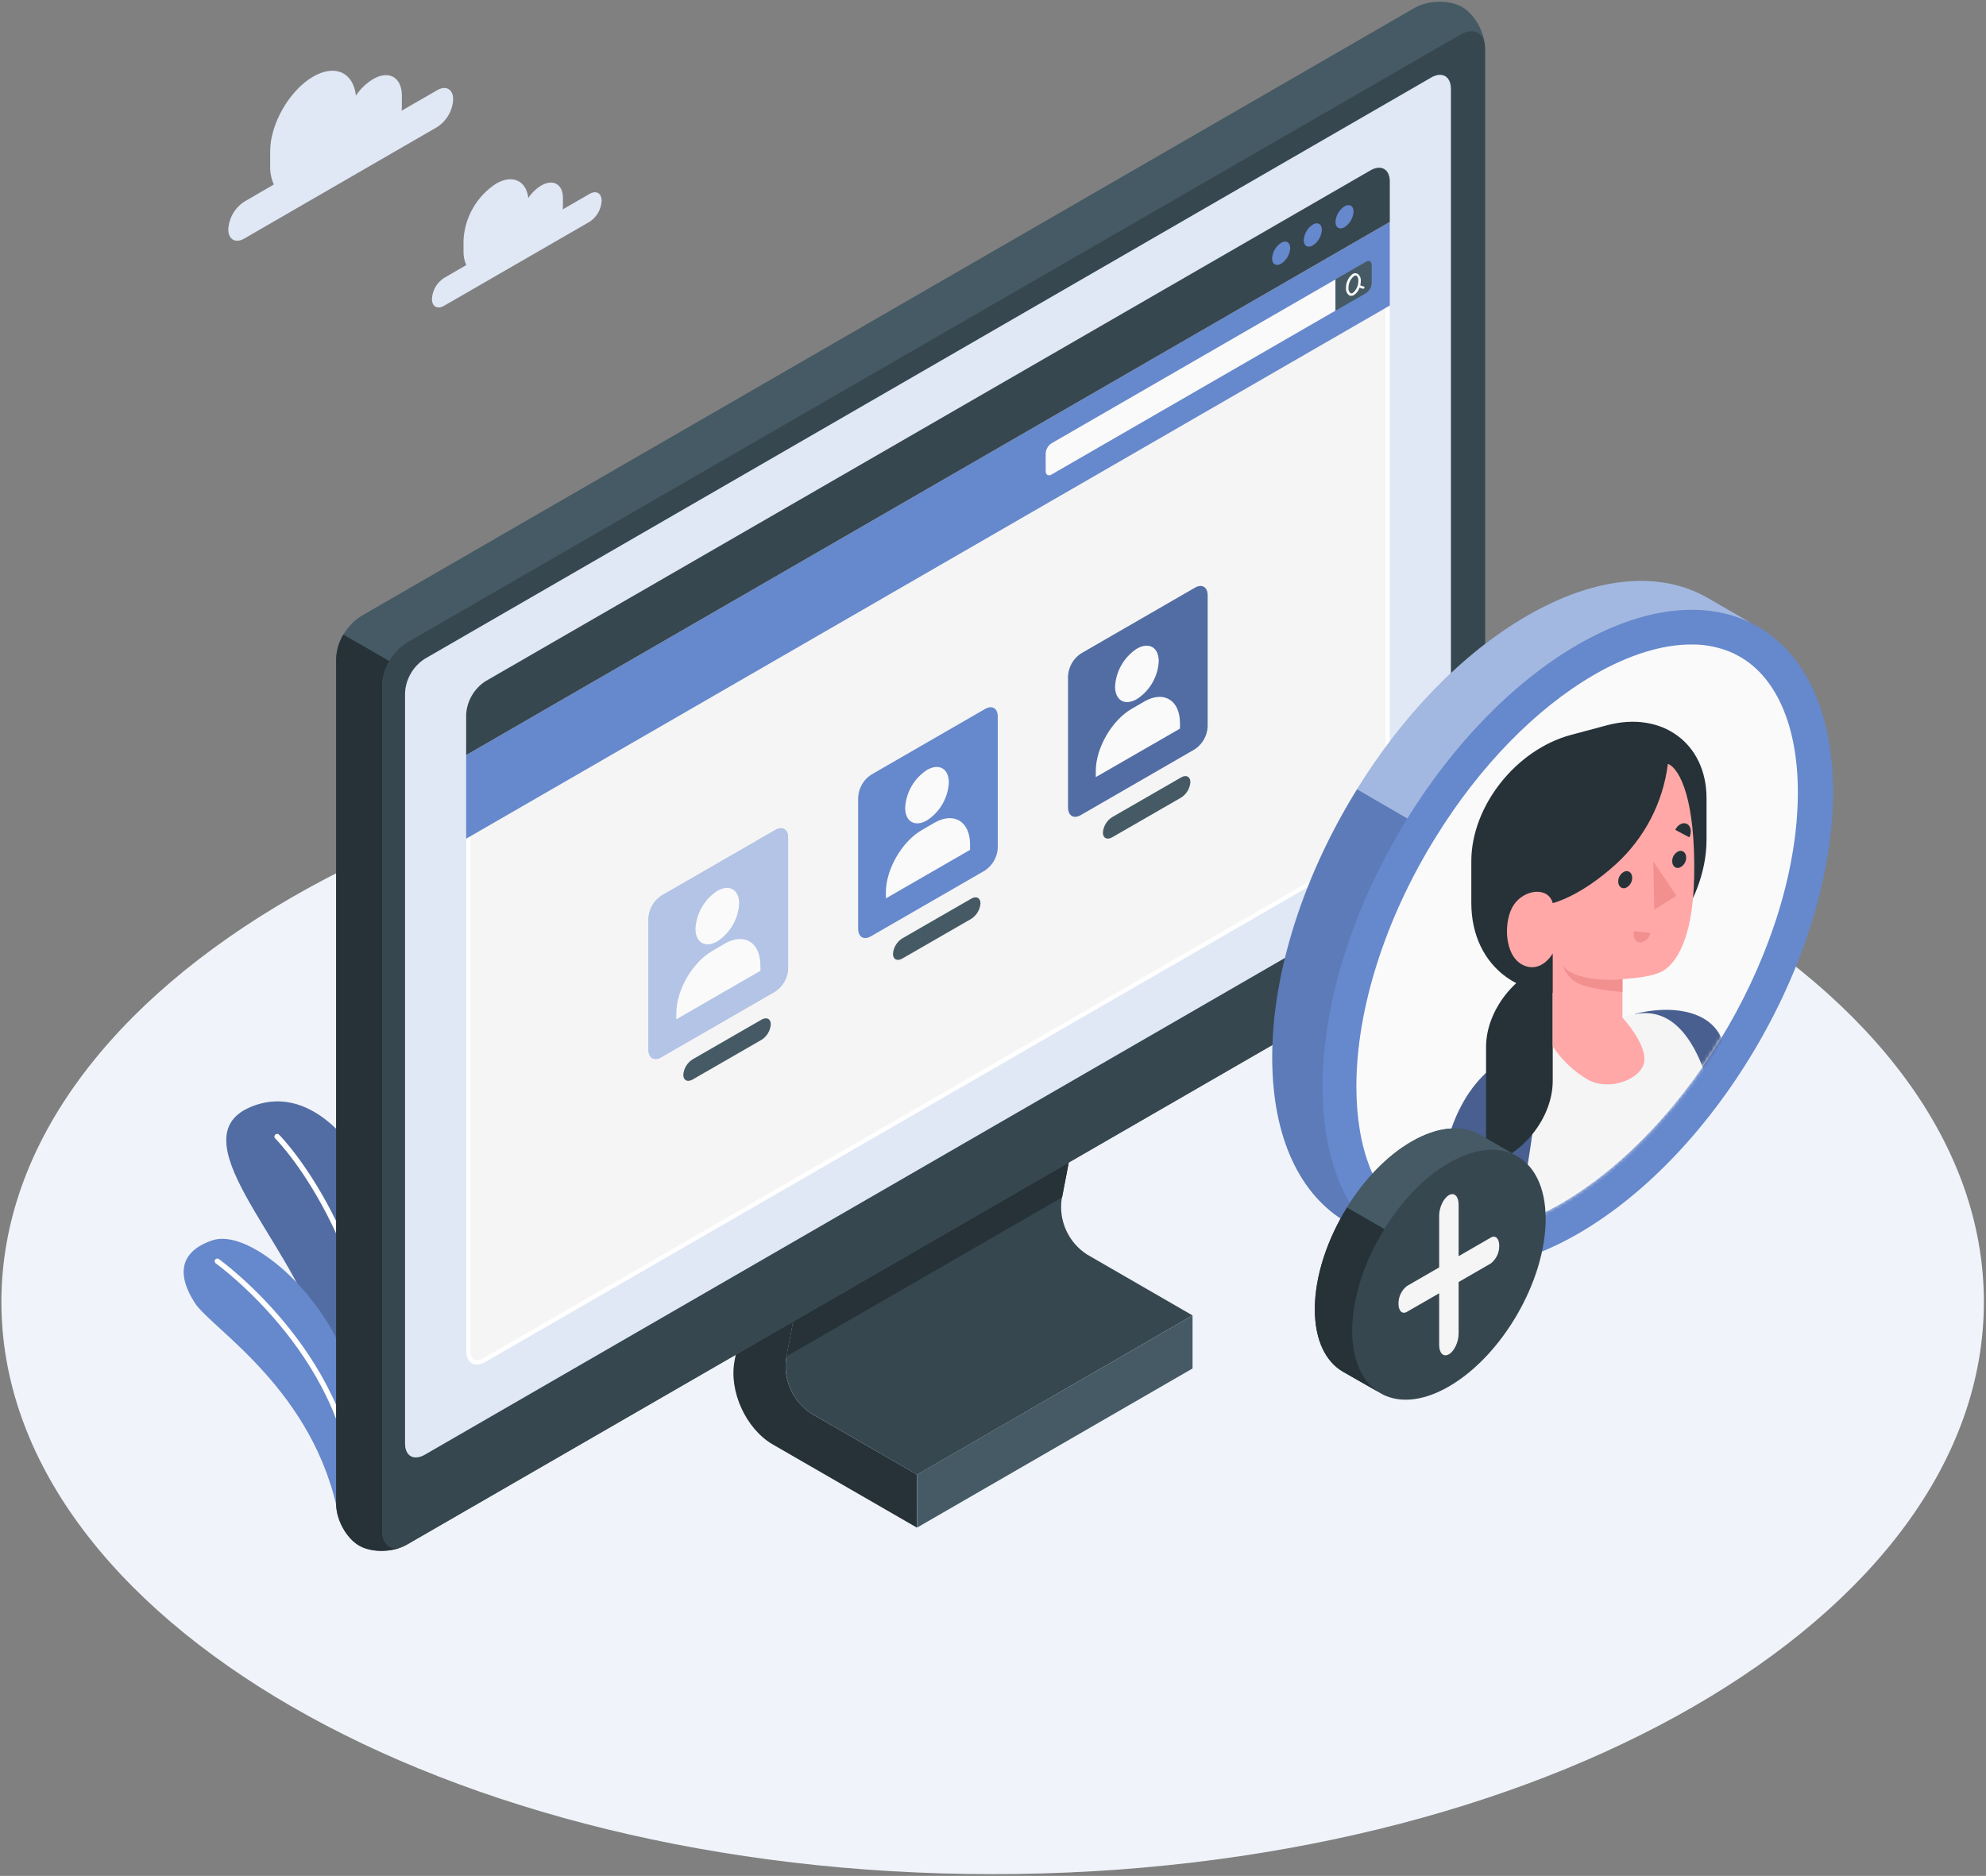 <svg width="561" height="530" viewBox="0 0 561 530" fill="none" xmlns="http://www.w3.org/2000/svg">
<rect x="0" y="0" width="561" height="530" fill="#808080" stroke="none"/>
<path d="M280.398 529.508C435.038 529.508 560.398 457.133 560.398 367.855C560.398 278.576 435.038 206.201 280.398 206.201C125.759 206.201 0.398 278.576 0.398 367.855C0.398 457.133 125.759 529.508 280.398 529.508Z" fill="#F0F4FA"/>
<path d="M123.503 25.482L113.437 31.281C113.495 30.842 113.523 30.399 113.522 29.956V27.038C113.522 21.846 109.874 19.743 105.4 22.345C103.459 23.524 101.799 25.113 100.537 27.002C99.807 20.485 94.689 18.053 88.476 21.64C81.753 25.518 76.318 35.014 76.318 42.71V47.074C76.276 48.813 76.63 50.538 77.352 52.12L68.999 56.983C67.686 57.838 66.593 58.99 65.81 60.346C65.026 61.703 64.573 63.225 64.488 64.789C64.488 67.67 66.507 68.837 68.999 67.403L123.503 35.889C124.816 35.035 125.909 33.882 126.693 32.526C127.476 31.17 127.929 29.648 128.014 28.084C128.014 25.202 125.996 24.035 123.503 25.482Z" fill="#E0E7F5"/>
<path d="M166.547 54.782L158.96 59.159C158.998 58.828 159.019 58.495 159.021 58.162V55.961C159.021 52.047 156.273 50.466 152.881 52.423C151.424 53.316 150.18 54.515 149.234 55.937C148.674 51.074 144.808 49.177 140.127 51.888C137.453 53.63 135.227 55.978 133.63 58.741C132.033 61.504 131.11 64.605 130.936 67.791V71.086C130.909 72.397 131.175 73.697 131.714 74.891L125.416 78.539C124.426 79.186 123.602 80.056 123.01 81.081C122.419 82.105 122.077 83.254 122.012 84.436C122.012 86.612 123.531 87.487 125.416 86.405L166.547 62.66C167.537 62.014 168.361 61.143 168.953 60.118C169.544 59.094 169.886 57.945 169.951 56.764C169.951 54.575 168.431 53.7 166.547 54.782Z" fill="#E0E7F5"/>
<path d="M102.424 423.579L114.984 416.284C114.984 416.284 118.06 389.402 116.005 368.588C113.136 339.336 94.242 304.15 71.701 312.405C49.16 320.661 82.023 350.533 89.318 375.323C96.613 400.114 102.424 423.579 102.424 423.579Z" fill="#6688CC"/>
<path opacity="0.2" d="M102.424 423.579L114.984 416.284C114.984 416.284 118.06 389.402 116.005 368.588C113.136 339.336 94.242 304.15 71.701 312.405C49.16 320.661 82.023 350.533 89.318 375.323C96.613 400.114 102.424 423.579 102.424 423.579Z" fill="black"/>
<path d="M109.027 420.526C108.928 420.523 108.831 420.5 108.74 420.459C108.65 420.418 108.569 420.36 108.501 420.288C108.433 420.216 108.38 420.131 108.345 420.038C108.311 419.945 108.294 419.847 108.297 419.748C110.498 354.739 78.145 322.046 77.817 321.729C77.732 321.663 77.662 321.579 77.612 321.483C77.561 321.388 77.532 321.283 77.525 321.175C77.518 321.067 77.534 320.959 77.572 320.858C77.61 320.757 77.669 320.665 77.745 320.588C77.821 320.511 77.912 320.451 78.013 320.412C78.114 320.373 78.221 320.356 78.329 320.361C78.437 320.367 78.543 320.395 78.639 320.445C78.735 320.494 78.82 320.563 78.887 320.647C79.215 320.963 112.042 354.143 109.817 419.796C109.814 419.896 109.791 419.995 109.75 420.086C109.708 420.177 109.649 420.259 109.575 420.327C109.502 420.395 109.415 420.447 109.321 420.481C109.227 420.516 109.127 420.531 109.027 420.526Z" fill="white"/>
<path d="M95.727 428.768L104.663 423.613C104.663 423.613 106.183 405.169 97.137 382.75C89.259 363.297 69.733 347.066 59.909 350.458C50.085 353.85 50.316 360.829 55.046 368.136C59.775 375.443 89.052 392.865 95.727 428.768Z" fill="#6688CC"/>
<path d="M100.443 426.812C100.24 426.812 100.045 426.731 99.901 426.587C99.758 426.444 99.677 426.249 99.677 426.046C99.859 384.951 61.27 357.17 60.881 356.891C60.743 356.766 60.657 356.596 60.637 356.411C60.617 356.227 60.667 356.042 60.775 355.891C60.883 355.741 61.043 355.636 61.224 355.596C61.405 355.556 61.594 355.584 61.756 355.675C62.145 355.954 101.379 384.198 101.197 426.082C101.19 426.278 101.108 426.463 100.967 426.599C100.827 426.736 100.639 426.812 100.443 426.812Z" fill="white"/>
<path d="M336.865 371.648L259.053 416.633L258.871 416.535L229.266 399.429C226.69 397.774 224.644 395.414 223.372 392.629C222.1 389.843 221.656 386.751 222.093 383.721L233.035 326.675L310.847 281.69L299.904 338.736C299.468 341.767 299.912 344.859 301.184 347.644C302.456 350.429 304.502 352.79 307.078 354.444L336.865 371.648Z" fill="#37474F"/>
<path d="M233.073 326.673L222.18 383.221L300.016 338.297L310.082 285.993L305.171 285.008L233.073 326.673Z" fill="#263238"/>
<path d="M259.028 416.622L229.253 399.43C226.679 397.773 224.635 395.412 223.363 392.628C222.092 389.843 221.646 386.752 222.08 383.722L233.022 326.676L220.049 319.175L207.502 384.439C205.837 393.071 210.712 403.734 218.323 408.123L258.992 431.6L259.028 416.622Z" fill="#263238"/>
<path d="M336.867 371.648L259.031 416.621V431.612L336.867 386.639V371.648Z" fill="#455A64"/>
<path d="M413.014 1.983C416.589 4.05 419.495 9.278 419.495 13.715V252.572C419.364 254.972 418.67 257.307 417.468 259.388C416.266 261.468 414.59 263.236 412.577 264.548L114.862 436.451C111.045 438.651 105.039 438.761 101.488 436.694C97.938 434.627 94.996 429.399 94.996 424.961V186.104C95.127 183.703 95.822 181.367 97.024 179.285C98.226 177.202 99.901 175.432 101.914 174.116L399.604 2.226C403.422 0.013 409.428 -0.096 413.014 1.983Z" fill="#455A64"/>
<path d="M114.033 436.863C110.216 438.65 104.781 438.613 101.438 436.693C97.851 434.626 94.945 429.398 94.945 424.96V186.103C95.032 183.694 95.731 181.346 96.976 179.282L109.997 186.784C108.751 188.843 108.052 191.187 107.967 193.592V432.449C107.93 436.547 110.593 438.383 114.033 436.863Z" fill="#263238"/>
<path d="M419.492 252.57V13.762C419.492 9.349 416.403 7.561 412.574 9.762L114.859 181.616C112.846 182.928 111.17 184.696 109.968 186.777C108.766 188.857 108.072 191.192 107.941 193.592V432.449C107.941 436.862 111.042 438.649 114.859 436.449L412.574 264.546C414.587 263.234 416.263 261.466 417.465 259.386C418.667 257.305 419.361 254.97 419.492 252.57Z" fill="#37474F"/>
<path d="M404.294 21.911L119.954 186.167C118.344 187.216 117.004 188.631 116.043 190.296C115.082 191.96 114.526 193.828 114.422 195.747V407.82C114.422 411.346 116.853 412.78 119.954 411.018L404.306 246.762C405.916 245.712 407.256 244.298 408.217 242.633C409.179 240.969 409.734 239.101 409.838 237.182V25.109C409.838 21.583 407.358 20.148 404.294 21.911Z" fill="#6688CC"/>
<path opacity="0.8" d="M404.294 21.911L119.954 186.167C118.344 187.216 117.004 188.631 116.043 190.296C115.082 191.96 114.526 193.828 114.422 195.747V407.82C114.422 411.346 116.853 412.78 119.954 411.018L404.306 246.762C405.916 245.712 407.256 244.298 408.217 242.633C409.179 240.969 409.734 239.101 409.838 237.182V25.109C409.838 21.583 407.358 20.148 404.294 21.911Z" fill="white"/>
<path d="M134.689 384.937C133.182 384.937 132.258 383.721 132.258 381.642V213.691L391.978 63.758V231.004C391.876 232.786 391.358 234.52 390.465 236.065C389.572 237.611 388.329 238.926 386.835 239.904L136.817 384.268C136.178 384.672 135.445 384.903 134.689 384.937Z" fill="#F5F5F5"/>
<path d="M391.372 64.827V231.027C391.269 232.707 390.775 234.34 389.931 235.797C389.087 237.253 387.915 238.492 386.509 239.417L136.515 383.745C135.966 384.091 135.338 384.291 134.691 384.328C133.062 384.328 132.892 382.456 132.892 381.641V214.043L391.372 64.827ZM392.588 62.724L131.676 213.362V381.641C131.676 384.073 132.892 385.544 134.691 385.544C135.554 385.513 136.393 385.253 137.123 384.79L387.129 240.45C388.718 239.416 390.04 238.021 390.989 236.38C391.937 234.738 392.485 232.896 392.588 231.003V62.699V62.724Z" fill="white"/>
<path d="M131.676 213.337V236.961L392.588 86.322V62.699L131.676 213.337Z" fill="#6688CC"/>
<path d="M295.383 128.046V133.128C295.383 134.162 296.124 134.587 297.024 134.077L377.267 87.754V78.928L297.024 125.25C296.553 125.558 296.16 125.971 295.876 126.456C295.591 126.941 295.422 127.485 295.383 128.046Z" fill="#FAFAFA"/>
<path d="M385.842 73.967C386.742 73.444 387.471 73.87 387.471 74.915V79.997C387.438 80.564 387.274 81.114 386.991 81.606C386.709 82.098 386.315 82.517 385.842 82.83L377.246 87.79V78.927L385.842 73.967Z" fill="#455A64"/>
<path d="M385.198 80.936L384.25 80.644C384.344 80.246 384.393 79.838 384.396 79.428C384.439 79.041 384.381 78.649 384.228 78.291C384.074 77.933 383.83 77.621 383.52 77.386C383.309 77.258 383.068 77.19 382.821 77.19C382.575 77.19 382.333 77.258 382.122 77.386C381.511 77.852 381.02 78.457 380.688 79.15C380.356 79.843 380.194 80.605 380.213 81.374C380.17 81.762 380.228 82.156 380.381 82.516C380.534 82.876 380.778 83.19 381.089 83.428C381.274 83.533 381.483 83.588 381.696 83.586C381.976 83.582 382.249 83.502 382.487 83.355C383.214 82.854 383.757 82.128 384.031 81.288L384.991 81.58H385.101C385.177 81.579 385.251 81.553 385.312 81.507C385.373 81.462 385.418 81.398 385.441 81.325C385.449 81.242 385.43 81.159 385.386 81.089C385.342 81.019 385.276 80.965 385.198 80.936ZM382.122 82.784C382.019 82.845 381.901 82.877 381.782 82.877C381.662 82.877 381.544 82.845 381.441 82.784C381.246 82.604 381.097 82.379 381.006 82.13C380.915 81.88 380.885 81.613 380.918 81.349C380.908 80.706 381.044 80.068 381.316 79.485C381.587 78.902 381.988 78.388 382.487 77.981C382.614 77.9 382.761 77.854 382.912 77.848C382.996 77.828 383.084 77.828 383.168 77.848C383.36 78.029 383.508 78.254 383.599 78.503C383.69 78.752 383.721 79.019 383.69 79.282C383.718 79.948 383.59 80.61 383.318 81.218C383.046 81.825 382.636 82.361 382.122 82.784Z" fill="#FAFAFA"/>
<path d="M131.676 201.92C131.776 200.028 132.322 198.186 133.268 196.545C134.215 194.903 135.535 193.508 137.123 192.474L387.129 48.133C390.144 46.395 392.588 47.805 392.588 51.282V62.699L131.676 213.337V201.92Z" fill="#37474F"/>
<path d="M361.889 68.596C361.146 69.082 360.528 69.735 360.084 70.504C359.641 71.273 359.384 72.135 359.336 73.022C359.336 74.663 360.479 75.32 361.889 74.505C362.637 74.021 363.26 73.367 363.706 72.595C364.152 71.823 364.409 70.957 364.455 70.067C364.455 68.475 363.312 67.781 361.889 68.596Z" fill="#6688CC"/>
<path d="M370.843 63.44C370.096 63.922 369.474 64.575 369.028 65.344C368.582 66.113 368.325 66.977 368.277 67.865C368.277 69.494 369.42 70.163 370.843 69.348C371.587 68.862 372.207 68.206 372.65 67.435C373.094 66.664 373.349 65.799 373.396 64.911C373.396 63.282 372.253 62.625 370.843 63.44Z" fill="#6688CC"/>
<path d="M379.799 58.284C379.056 58.769 378.438 59.423 377.994 60.192C377.551 60.961 377.294 61.823 377.246 62.709C377.246 64.339 378.389 65.007 379.799 64.193C380.543 63.705 381.162 63.05 381.606 62.279C382.049 61.508 382.305 60.643 382.352 59.755C382.34 58.126 381.21 57.53 379.799 58.284Z" fill="#6688CC"/>
<path d="M246.058 218.894L278.203 200.341C280.234 199.125 281.851 200.11 281.851 202.469V239.575C281.784 240.85 281.419 242.092 280.786 243.2C280.152 244.309 279.268 245.253 278.203 245.958L246.058 264.511C244.027 265.727 242.41 264.73 242.41 262.384V225.314C242.469 224.032 242.83 222.782 243.464 221.666C244.097 220.551 244.986 219.601 246.058 218.894Z" fill="#6688CC"/>
<path d="M254.884 265.12L274.337 253.91C275.796 253.059 276.963 253.667 276.963 255.235C276.898 256.119 276.626 256.976 276.17 257.736C275.714 258.496 275.086 259.138 274.337 259.612L254.884 270.822C253.425 271.661 252.246 271.065 252.246 269.497C252.31 268.611 252.583 267.753 253.041 266.992C253.5 266.232 254.131 265.59 254.884 265.12Z" fill="#455A64"/>
<path d="M261.852 217.534C265.268 215.564 268.028 217.157 268.028 221.096C267.913 223.238 267.294 225.323 266.22 227.18C265.147 229.037 263.65 230.614 261.852 231.783C258.447 233.753 255.688 232.16 255.688 228.221C255.803 226.08 256.421 223.997 257.492 222.141C258.563 220.284 260.057 218.706 261.852 217.534Z" fill="#FAFAFA"/>
<path d="M274.023 238.579C274.023 232.123 269.476 229.241 263.884 232.5L260.382 234.53C254.777 237.764 250.242 245.618 250.242 252.086V253.825L274.023 240.111V238.579Z" fill="#FAFAFA"/>
<path d="M305.351 184.635L337.484 166.081C339.527 164.866 341.132 165.85 341.132 168.209V205.315C341.067 206.591 340.703 207.833 340.069 208.942C339.435 210.051 338.55 210.995 337.484 211.698L305.351 230.252C303.32 231.467 301.703 230.47 301.703 228.124V191.017C301.768 189.742 302.132 188.5 302.766 187.391C303.399 186.282 304.285 185.338 305.351 184.635Z" fill="#6688CC"/>
<path opacity="0.2" d="M305.351 184.635L337.484 166.081C339.527 164.866 341.132 165.85 341.132 168.209V205.315C341.067 206.591 340.703 207.833 340.069 208.942C339.435 210.051 338.55 210.995 337.484 211.698L305.351 230.252C303.32 231.467 301.703 230.47 301.703 228.124V191.017C301.768 189.742 302.132 188.5 302.766 187.391C303.399 186.282 304.285 185.338 305.351 184.635Z" fill="black"/>
<path d="M314.177 230.859L333.63 219.649C335.077 218.81 336.256 219.406 336.256 220.974C336.193 221.859 335.922 222.716 335.465 223.476C335.009 224.236 334.381 224.879 333.63 225.351L314.177 236.561C312.718 237.4 311.539 236.804 311.539 235.236C311.603 234.35 311.876 233.492 312.334 232.731C312.793 231.971 313.424 231.329 314.177 230.859Z" fill="#455A64"/>
<path d="M321.145 183.271C324.561 181.302 327.321 182.894 327.321 186.834C327.207 188.976 326.588 191.06 325.514 192.918C324.441 194.775 322.944 196.352 321.145 197.52C317.74 199.49 314.98 197.897 314.98 193.958C315.097 191.818 315.716 189.735 316.787 187.879C317.858 186.022 319.35 184.444 321.145 183.271Z" fill="#FAFAFA"/>
<path d="M333.316 204.316C333.316 197.86 328.769 194.979 323.176 198.237L319.675 200.267C314.07 203.501 309.535 211.356 309.535 217.824V219.562L333.316 205.86V204.316Z" fill="#FAFAFA"/>
<path d="M186.823 253.07L218.969 234.517C220.999 233.301 222.617 234.298 222.617 236.644V273.751C222.552 275.026 222.189 276.269 221.555 277.378C220.921 278.487 220.036 279.431 218.969 280.134L186.823 298.687C184.793 299.903 183.176 298.918 183.176 296.559V259.453C183.243 258.178 183.608 256.936 184.241 255.828C184.874 254.719 185.759 253.775 186.823 253.07Z" fill="#6688CC"/>
<path opacity="0.5" d="M186.823 253.07L218.969 234.517C220.999 233.301 222.617 234.298 222.617 236.644V273.751C222.552 275.026 222.189 276.269 221.555 277.378C220.921 278.487 220.036 279.431 218.969 280.134L186.823 298.687C184.793 299.903 183.176 298.918 183.176 296.559V259.453C183.243 258.178 183.608 256.936 184.241 255.828C184.874 254.719 185.759 253.775 186.823 253.07Z" fill="white"/>
<path d="M195.654 299.296L215.107 288.086C216.566 287.248 217.733 287.843 217.733 289.412C217.669 290.296 217.398 291.153 216.942 291.913C216.486 292.674 215.857 293.316 215.107 293.789L195.654 304.998C194.195 305.837 193.016 305.241 193.016 303.673C193.08 302.787 193.352 301.929 193.811 301.169C194.269 300.408 194.901 299.767 195.654 299.296Z" fill="#455A64"/>
<path d="M202.617 251.709C206.034 249.74 208.794 251.345 208.794 255.272C208.678 257.415 208.059 259.501 206.986 261.361C205.913 263.22 204.416 264.799 202.617 265.971C199.213 267.928 196.453 266.336 196.453 262.396C196.57 260.256 197.188 258.174 198.259 256.317C199.33 254.46 200.823 252.882 202.617 251.709Z" fill="#FAFAFA"/>
<path d="M214.788 272.729C214.788 266.261 210.241 263.392 204.648 266.65L201.183 268.681C195.578 271.915 191.043 279.781 191.043 286.249V287.988L214.824 274.261L214.788 272.729Z" fill="#FAFAFA"/>
<path d="M494.994 176.226L482.082 168.773C469.061 161.478 451.213 162.511 431.432 173.928C412.927 184.591 396.052 202.39 383.335 222.986C368.623 246.694 359.371 274.147 359.371 298.755C359.371 321.709 367.408 337.806 380.405 345.356L393.45 352.834C406.581 361.198 425.061 360.457 445.73 348.591C485.535 325.6 517.803 269.709 517.803 223.752C517.754 199.776 509 183.326 494.994 176.226Z" fill="#6688CC"/>
<path opacity="0.1" d="M392.943 352.53L380.408 345.357C367.411 337.819 359.387 321.697 359.387 298.743C359.387 274.135 368.639 246.706 383.338 222.998L397.539 231.253C382.827 254.962 373.599 282.378 373.599 306.962C373.599 328.907 380.943 344.591 392.943 352.53Z" fill="black"/>
<path opacity="0.4" d="M494.473 175.923C481.634 169.698 464.503 171.279 445.695 182.124C427.166 192.835 410.29 210.646 397.537 231.254L383.336 222.999C396.065 202.33 412.953 184.604 431.445 173.941C451.214 162.513 469.075 161.431 482.108 168.774L494.473 175.923Z" fill="white"/>
<path d="M413.349 348.691C408.108 348.801 402.948 347.39 398.492 344.63L398.285 344.496L397.872 344.265C388.376 337.797 383.148 324.569 383.148 306.952C383.148 285.068 391.331 259.402 405.617 236.436C418.018 216.399 433.908 200.119 450.382 190.6C460.048 185.019 469.507 182.089 477.702 182.089C481.865 182.027 485.99 182.895 489.775 184.63L490.212 184.873L490.431 184.983C501.507 190.588 507.854 204.74 507.854 223.816C507.854 266.624 477.702 318.843 440.632 340.229C430.942 345.749 421.544 348.691 413.349 348.691Z" fill="#FAFAFA"/>
<mask id="mask0_2690_62179" style="mask-type:luminance" maskUnits="userSpaceOnUse" x="383" y="182" width="125" height="167">
<path d="M413.345 348.692C408.104 348.802 402.944 347.391 398.488 344.631L398.281 344.497L397.868 344.266C388.372 337.798 383.145 324.57 383.145 306.953C383.145 285.069 391.327 259.403 405.613 236.437C418.014 216.4 433.904 200.12 450.379 190.601C460.044 185.02 469.503 182.09 477.698 182.09C481.861 182.028 485.986 182.896 489.771 184.631L490.208 184.874L490.427 184.984C501.503 190.589 507.85 204.741 507.85 223.817C507.85 266.625 477.698 318.844 440.628 340.23C430.938 345.75 421.54 348.692 413.345 348.692Z" fill="white"/>
</mask>
<g mask="url(#mask0_2690_62179)">
<path d="M448.841 279.402C430.495 284.265 415.613 273.42 415.613 255.086V243.329C415.613 227.779 428.221 211.803 443.771 207.633L453.899 204.922C469.449 200.752 482.057 209.98 482.057 225.53V237.287C482.008 255.621 467.188 274.478 448.841 279.402Z" fill="#263238"/>
<path d="M494.002 325.749L508.665 371.646L490.331 381.688L479.34 338.515L494.002 325.749Z" fill="#FFA8A7"/>
<path d="M461.91 286.441C471.637 284.01 482.421 285.226 486.117 293.007C489.813 300.788 497.898 328.739 497.898 328.739C492.868 335.518 485.504 340.191 477.229 341.858L461.91 286.441Z" fill="#6688CC"/>
<path opacity="0.3" d="M461.91 286.441C471.637 284.01 482.421 285.226 486.117 293.007C489.813 300.788 497.898 328.739 497.898 328.739C492.868 335.518 485.504 340.191 477.229 341.858L461.91 286.441Z" fill="black"/>
<path d="M441.703 292.252L433.581 294.817C424.743 299.68 421.557 307.486 417.849 317.54C415.143 324.68 414.895 332.518 417.144 339.814L427.49 371.607C427.49 371.607 422.627 386.416 417.022 400.701C442.98 410.428 475.381 392.993 483.198 378.695C483.539 376.008 483.089 364.458 483.709 351.011C484.39 336.665 486.068 320.227 484.147 311.984C480.56 296.701 473.861 283.242 460.512 286.817L441.703 292.252Z" fill="#F5F5F5"/>
<path d="M433.574 294.818C424.723 298.636 411.689 304.18 407.227 329.7C402.68 355.56 401.805 361.663 401.805 361.663C401.805 361.663 409.549 368.508 424.248 364.484C424.248 364.484 437.209 312.63 433.574 294.818Z" fill="#6688CC"/>
<path opacity="0.3" d="M433.574 294.818C424.723 298.636 411.689 304.18 407.227 329.7C402.68 355.56 401.805 361.663 401.805 361.663C401.805 361.663 409.549 368.508 424.248 364.484C424.248 364.484 437.209 312.63 433.574 294.818Z" fill="black"/>
<path d="M419.777 329.237C430.172 326.453 438.61 315.766 438.61 305.371V271.937C428.203 274.733 419.777 285.42 419.777 295.815V329.237Z" fill="#263238"/>
<path d="M424.641 362.88C426.282 355.986 428.008 348.144 429.638 339.779C429.638 339.779 429.565 357.068 427.011 370.174L424.641 362.88Z" fill="white"/>
<path d="M471.143 215.802C474.645 217.249 478.985 226.282 478.56 247.765C478.195 266.002 473.113 271.802 470.56 273.771C468.007 275.741 463.083 276.276 458.305 276.641V287.51C458.305 287.51 464.919 294.61 464.493 299.668C464.067 304.726 454.949 308.385 448.76 305.176C444.674 302.83 441.197 299.557 438.609 295.619V269.382C438.609 269.382 435.374 275.23 430.098 272.592C424.821 269.954 424.615 259.984 427.666 255.571C430.718 251.157 437.393 250.513 438.609 255.157C438.609 255.157 446.232 253.443 456.396 244.215C464.549 236.81 469.78 226.731 471.143 215.802Z" fill="#FFA8A7"/>
<path d="M461.056 247.9C461.084 248.528 460.92 249.15 460.586 249.682C460.251 250.214 459.762 250.632 459.184 250.879C458.102 251.219 457.166 250.465 457.117 249.177C457.086 248.55 457.248 247.928 457.58 247.396C457.913 246.863 458.4 246.445 458.977 246.198C460.12 245.857 460.995 246.611 461.056 247.9Z" fill="#263238"/>
<path d="M461.573 263.109L466.157 263.571C466.044 264.294 465.686 264.956 465.144 265.448C464.602 265.939 463.908 266.229 463.178 266.27C461.913 266.137 461.196 264.726 461.573 263.109Z" fill="#F28F8F"/>
<path d="M477.223 236.582L473.223 234.455C473.952 232.947 475.435 232.193 476.542 232.789C477.648 233.385 477.94 235.038 477.223 236.582Z" fill="#263238"/>
<path d="M476.302 242.174C476.333 242.801 476.17 243.422 475.835 243.953C475.5 244.484 475.009 244.898 474.43 245.14C473.348 245.493 472.424 244.727 472.363 243.438C472.333 242.813 472.495 242.193 472.827 241.663C473.16 241.133 473.647 240.717 474.223 240.472C475.317 240.119 476.241 240.885 476.302 242.174Z" fill="#263238"/>
<path d="M467 243.367L467.316 256.984L473.553 253.081L467 243.367Z" fill="#F28F8F"/>
<path d="M458.31 276.642C453.265 277.225 442.894 276.569 441.289 272.265C441.858 274.337 443.153 276.136 444.936 277.335C448.037 279.572 458.31 280.265 458.31 280.265V276.642Z" fill="#F28F8F"/>
</g>
<path d="M427.982 326.368L418.048 320.629H417.939C413.003 317.833 406.231 318.198 398.729 322.575C391.714 326.623 385.355 333.371 380.492 341.176C374.924 350.173 371.41 360.629 371.41 369.918C371.41 378.611 374.462 384.727 379.386 387.584L389.477 393.347C394.45 396.52 401.477 396.24 409.282 391.73C424.371 383.012 436.614 361.821 436.614 344.398C436.614 335.304 433.295 329.055 427.982 326.368Z" fill="#37474F"/>
<path d="M389.27 393.21L379.386 387.569C374.45 384.712 371.41 378.596 371.41 369.891C371.41 360.566 374.912 350.159 380.492 341.174L391.045 347.253C385.465 356.25 381.963 366.633 381.963 375.958C381.939 384.25 384.748 390.207 389.27 393.21Z" fill="#263238"/>
<path d="M427.775 326.221C422.912 323.862 416.419 324.458 409.282 328.58C402.146 332.701 395.909 339.388 391.045 347.206L380.492 341.127C385.355 333.309 391.726 326.537 398.729 322.525C406.231 318.197 413.003 317.783 417.939 320.568H418.048L427.775 326.221Z" fill="#455A64"/>
<path d="M421.131 349.649L412.025 354.914V340.324C412.025 337.978 410.809 336.798 409.277 337.674C407.745 338.549 406.529 341.151 406.529 343.497V358.087L397.411 363.352C396.657 363.95 396.051 364.715 395.64 365.586C395.229 366.456 395.023 367.41 395.04 368.373C395.04 370.391 396.11 371.412 397.411 370.646L406.529 365.394V379.984C406.529 382.33 407.745 383.51 409.277 382.634C410.809 381.759 412.025 379.145 412.025 376.81V362.221L421.131 356.956C421.887 356.359 422.495 355.595 422.906 354.724C423.318 353.853 423.521 352.898 423.502 351.935C423.502 349.917 422.432 348.896 421.131 349.649Z" fill="#F5F5F5"/>
</svg>

